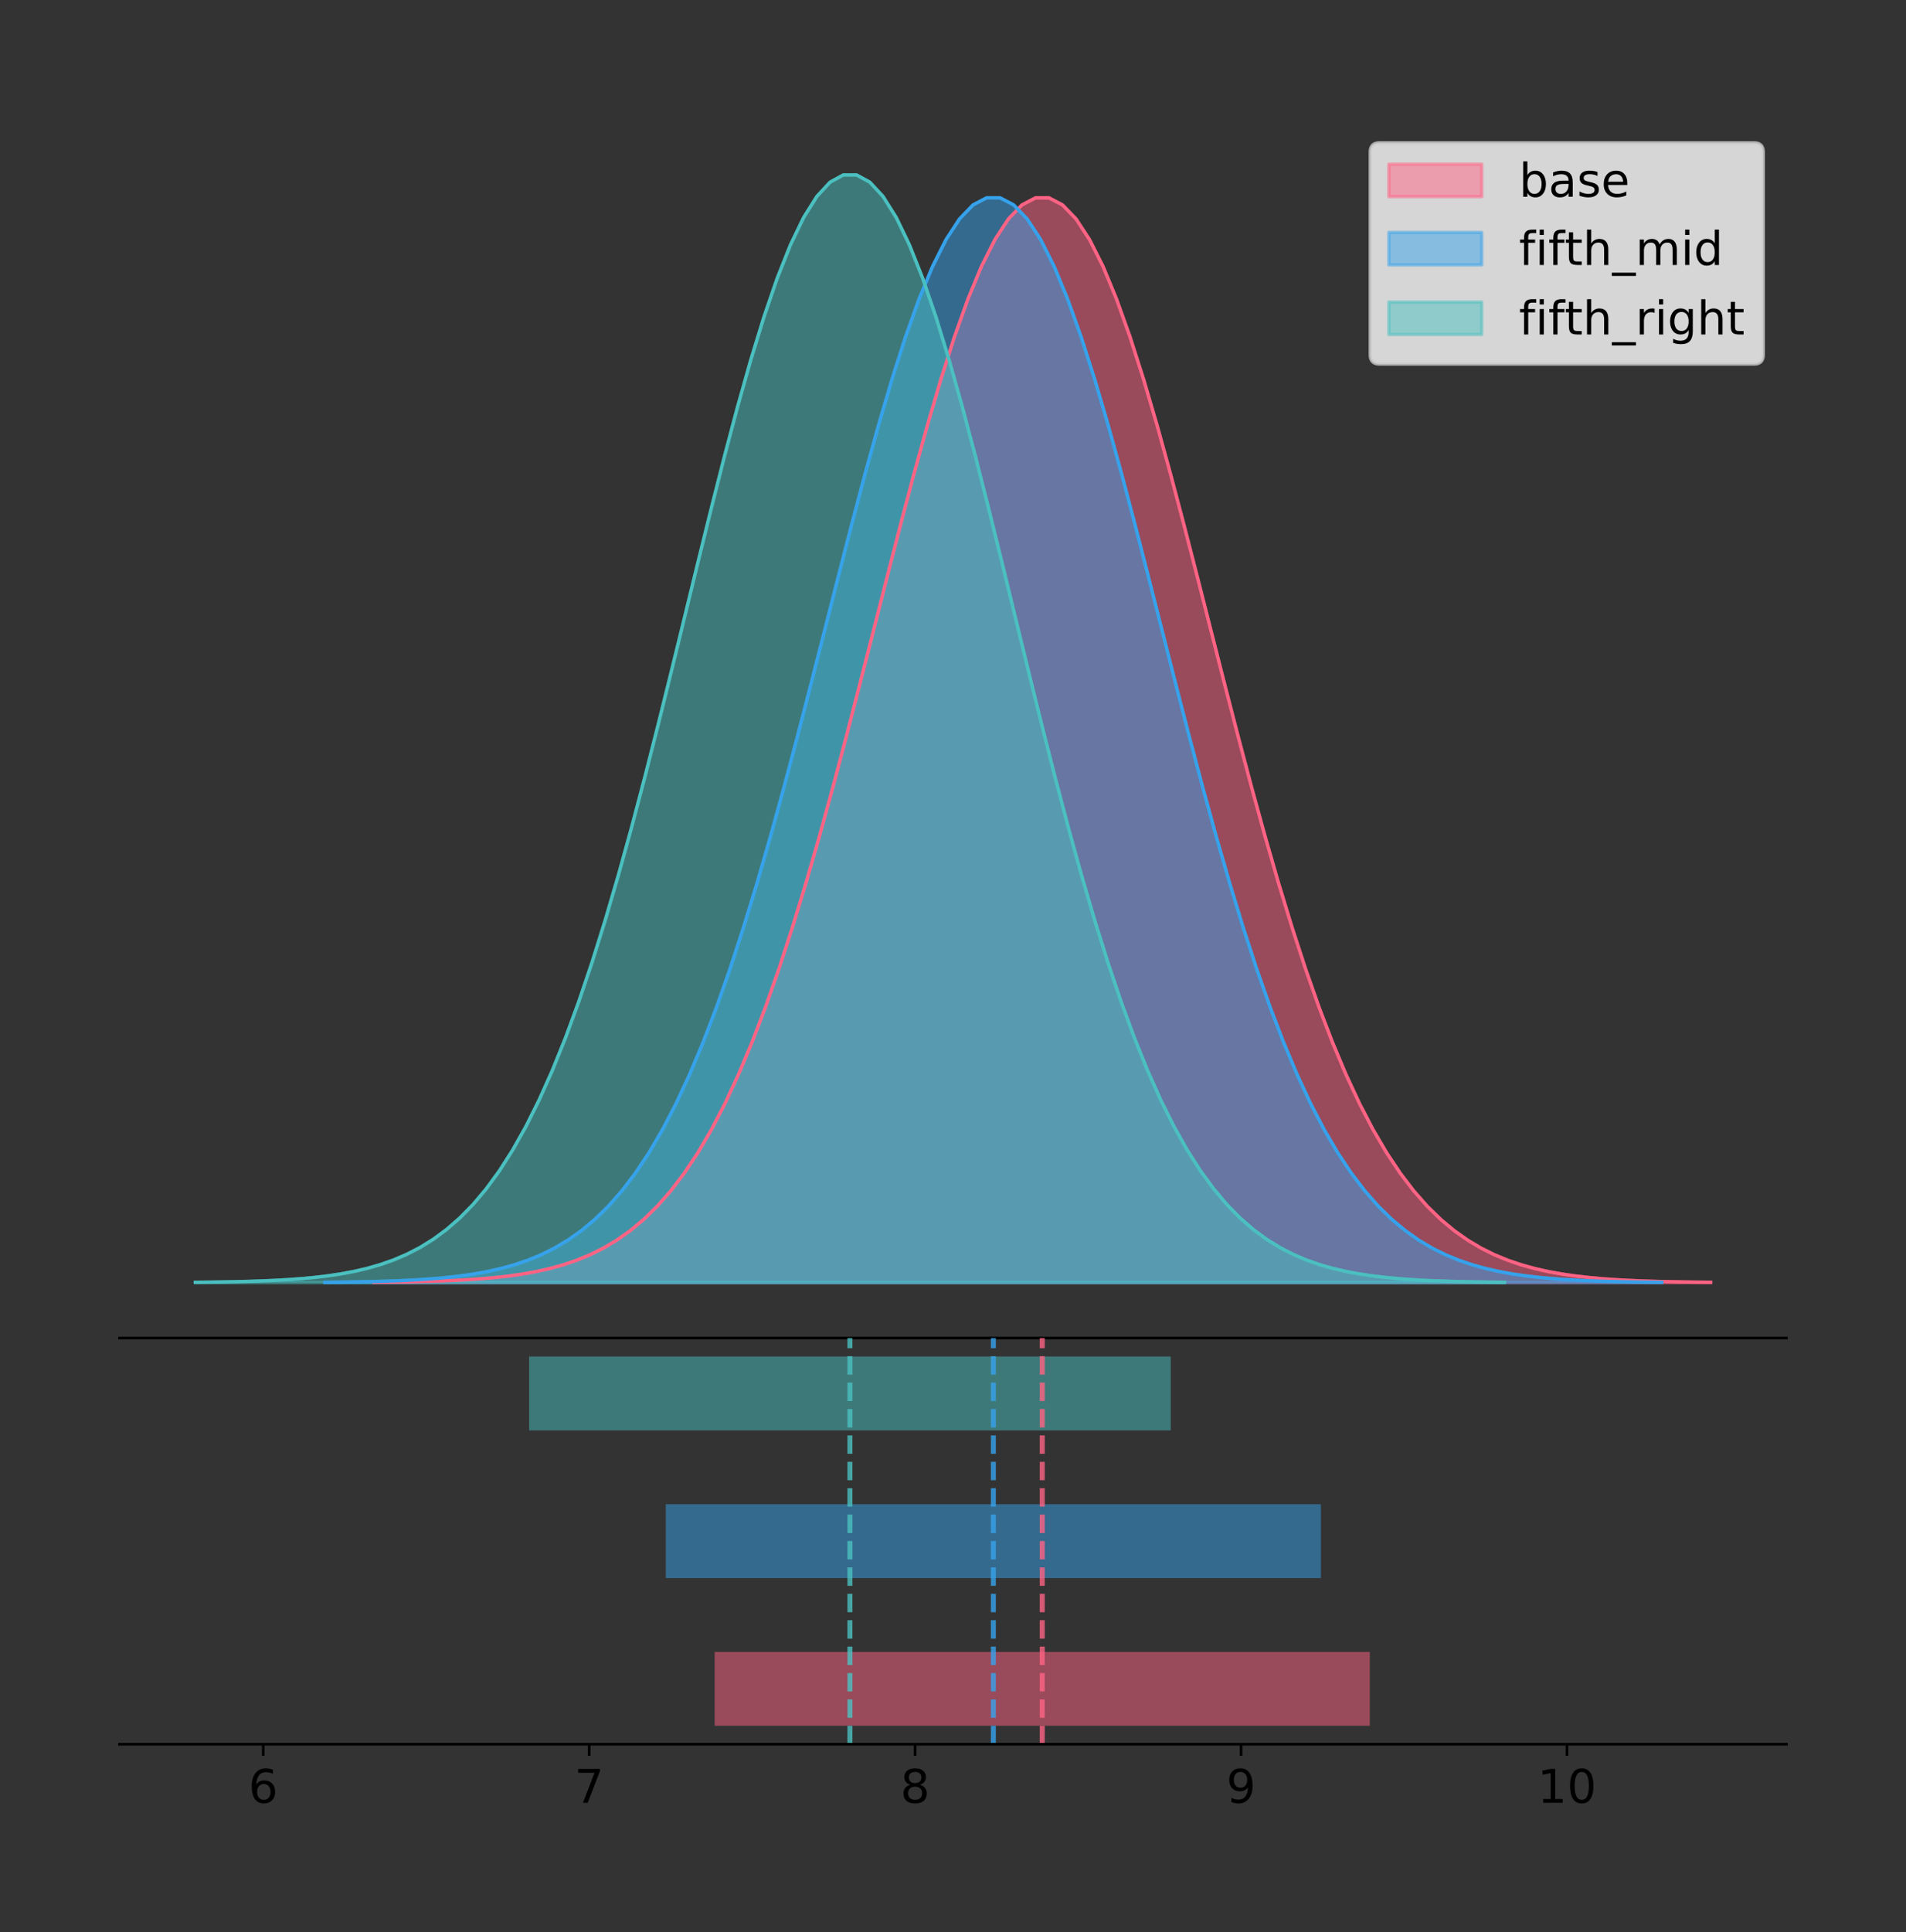 <?xml version="1.0" encoding="utf-8" standalone="no"?>
<!DOCTYPE svg PUBLIC "-//W3C//DTD SVG 1.1//EN"
  "http://www.w3.org/Graphics/SVG/1.1/DTD/svg11.dtd">
<!-- Created with matplotlib (https://matplotlib.org/) -->
<svg height="581.789pt" version="1.1" viewBox="0 0 574.2 581.789" width="574.2pt" xmlns="http://www.w3.org/2000/svg" xmlns:xlink="http://www.w3.org/1999/xlink">
 <rect x="0" y="0" width="574.2" height="581.789" fill="#333333" stroke="none"/>
 <defs>
  <style type="text/css">
*{stroke-linecap:butt;stroke-linejoin:round;}
  </style>
 </defs>
 <g id="figure_1">
  <g id="patch_1">
   <path d="M 0 581.789 
L 574.2 581.789 
L 574.2 0 
L 0 0 
z
" style="fill:none;"/>
  </g>
  <g id="axes_1">
   <g id="patch_2">
    <path d="M 36 402.93 
L 538.2 402.93 
L 538.2 36 
L 36 36 
z
" style="fill:none;"/>
   </g>
   <g id="PolyCollection_1">
    <defs>
     <path d="M 112.593 -195.538 
L 112.593 -195.648 
L 116.662 -195.689 
L 120.73 -195.745 
L 124.799 -195.819 
L 128.867 -195.917 
L 132.936 -196.047 
L 137.004 -196.216 
L 141.073 -196.436 
L 145.141 -196.719 
L 149.21 -197.082 
L 153.278 -197.543 
L 157.346 -198.124 
L 161.415 -198.853 
L 165.483 -199.759 
L 169.552 -200.877 
L 173.62 -202.248 
L 177.689 -203.916 
L 181.757 -205.931 
L 185.826 -208.346 
L 189.894 -211.22 
L 193.963 -214.614 
L 198.031 -218.591 
L 202.1 -223.216 
L 206.168 -228.552 
L 210.237 -234.662 
L 214.305 -241.599 
L 218.374 -249.414 
L 222.442 -258.145 
L 226.511 -267.817 
L 230.579 -278.441 
L 234.648 -290.007 
L 238.716 -302.485 
L 242.785 -315.824 
L 246.853 -329.947 
L 250.922 -344.749 
L 254.99 -360.104 
L 259.058 -375.858 
L 263.127 -391.833 
L 267.195 -407.834 
L 271.264 -423.644 
L 275.332 -439.036 
L 279.401 -453.775 
L 283.469 -467.624 
L 287.538 -480.35 
L 291.606 -491.73 
L 295.675 -501.56 
L 299.743 -509.659 
L 303.812 -515.873 
L 307.88 -520.084 
L 311.949 -522.21 
L 316.017 -522.21 
L 320.086 -520.084 
L 324.154 -515.873 
L 328.223 -509.659 
L 332.291 -501.56 
L 336.36 -491.73 
L 340.428 -480.35 
L 344.497 -467.624 
L 348.565 -453.775 
L 352.634 -439.036 
L 356.702 -423.644 
L 360.77 -407.834 
L 364.839 -391.833 
L 368.907 -375.858 
L 372.976 -360.104 
L 377.044 -344.749 
L 381.113 -329.947 
L 385.181 -315.824 
L 389.25 -302.485 
L 393.318 -290.007 
L 397.387 -278.441 
L 401.455 -267.817 
L 405.524 -258.145 
L 409.592 -249.414 
L 413.661 -241.599 
L 417.729 -234.662 
L 421.798 -228.552 
L 425.866 -223.216 
L 429.935 -218.591 
L 434.003 -214.614 
L 438.072 -211.22 
L 442.14 -208.346 
L 446.209 -205.931 
L 450.277 -203.916 
L 454.346 -202.248 
L 458.414 -200.877 
L 462.482 -199.759 
L 466.551 -198.853 
L 470.619 -198.124 
L 474.688 -197.543 
L 478.756 -197.082 
L 482.825 -196.719 
L 486.893 -196.436 
L 490.962 -196.216 
L 495.03 -196.047 
L 499.099 -195.917 
L 503.167 -195.819 
L 507.236 -195.745 
L 511.304 -195.689 
L 515.373 -195.648 
L 515.373 -195.538 
L 515.373 -195.538 
L 511.304 -195.538 
L 507.236 -195.538 
L 503.167 -195.538 
L 499.099 -195.538 
L 495.03 -195.538 
L 490.962 -195.538 
L 486.893 -195.538 
L 482.825 -195.538 
L 478.756 -195.538 
L 474.688 -195.538 
L 470.619 -195.538 
L 466.551 -195.538 
L 462.482 -195.538 
L 458.414 -195.538 
L 454.346 -195.538 
L 450.277 -195.538 
L 446.209 -195.538 
L 442.14 -195.538 
L 438.072 -195.538 
L 434.003 -195.538 
L 429.935 -195.538 
L 425.866 -195.538 
L 421.798 -195.538 
L 417.729 -195.538 
L 413.661 -195.538 
L 409.592 -195.538 
L 405.524 -195.538 
L 401.455 -195.538 
L 397.387 -195.538 
L 393.318 -195.538 
L 389.25 -195.538 
L 385.181 -195.538 
L 381.113 -195.538 
L 377.044 -195.538 
L 372.976 -195.538 
L 368.907 -195.538 
L 364.839 -195.538 
L 360.77 -195.538 
L 356.702 -195.538 
L 352.634 -195.538 
L 348.565 -195.538 
L 344.497 -195.538 
L 340.428 -195.538 
L 336.36 -195.538 
L 332.291 -195.538 
L 328.223 -195.538 
L 324.154 -195.538 
L 320.086 -195.538 
L 316.017 -195.538 
L 311.949 -195.538 
L 307.88 -195.538 
L 303.812 -195.538 
L 299.743 -195.538 
L 295.675 -195.538 
L 291.606 -195.538 
L 287.538 -195.538 
L 283.469 -195.538 
L 279.401 -195.538 
L 275.332 -195.538 
L 271.264 -195.538 
L 267.195 -195.538 
L 263.127 -195.538 
L 259.058 -195.538 
L 254.99 -195.538 
L 250.922 -195.538 
L 246.853 -195.538 
L 242.785 -195.538 
L 238.716 -195.538 
L 234.648 -195.538 
L 230.579 -195.538 
L 226.511 -195.538 
L 222.442 -195.538 
L 218.374 -195.538 
L 214.305 -195.538 
L 210.237 -195.538 
L 206.168 -195.538 
L 202.1 -195.538 
L 198.031 -195.538 
L 193.963 -195.538 
L 189.894 -195.538 
L 185.826 -195.538 
L 181.757 -195.538 
L 177.689 -195.538 
L 173.62 -195.538 
L 169.552 -195.538 
L 165.483 -195.538 
L 161.415 -195.538 
L 157.346 -195.538 
L 153.278 -195.538 
L 149.21 -195.538 
L 145.141 -195.538 
L 141.073 -195.538 
L 137.004 -195.538 
L 132.936 -195.538 
L 128.867 -195.538 
L 124.799 -195.538 
L 120.73 -195.538 
L 116.662 -195.538 
L 112.593 -195.538 
z
" id="ma11e2a3492" style="stroke:#ff6384;stroke-opacity:0.5;"/>
    </defs>
    <g clip-path="url(#p479ff5b318)">
     <use style="fill:#ff6384;fill-opacity:0.5;stroke:#ff6384;stroke-opacity:0.5;" x="0" xlink:href="#ma11e2a3492" y="581.789"/>
    </g>
   </g>
   <g id="PolyCollection_2">
    <defs>
     <path d="M 97.869 -195.538 
L 97.869 -195.648 
L 101.937 -195.689 
L 106.006 -195.745 
L 110.074 -195.819 
L 114.142 -195.917 
L 118.211 -196.047 
L 122.279 -196.216 
L 126.348 -196.436 
L 130.416 -196.719 
L 134.484 -197.082 
L 138.553 -197.543 
L 142.621 -198.124 
L 146.69 -198.853 
L 150.758 -199.759 
L 154.826 -200.877 
L 158.895 -202.248 
L 162.963 -203.917 
L 167.032 -205.931 
L 171.1 -208.347 
L 175.168 -211.221 
L 179.237 -214.614 
L 183.305 -218.592 
L 187.374 -223.217 
L 191.442 -228.553 
L 195.51 -234.662 
L 199.579 -241.6 
L 203.647 -249.415 
L 207.716 -258.147 
L 211.784 -267.819 
L 215.852 -278.442 
L 219.921 -290.009 
L 223.989 -302.487 
L 228.058 -315.827 
L 232.126 -329.949 
L 236.194 -344.752 
L 240.263 -360.108 
L 244.331 -375.861 
L 248.4 -391.838 
L 252.468 -407.838 
L 256.536 -423.649 
L 260.605 -439.041 
L 264.673 -453.781 
L 268.741 -467.63 
L 272.81 -480.355 
L 276.878 -491.736 
L 280.947 -501.566 
L 285.015 -509.665 
L 289.083 -515.879 
L 293.152 -520.091 
L 297.22 -522.217 
L 301.289 -522.217 
L 305.357 -520.091 
L 309.425 -515.879 
L 313.494 -509.665 
L 317.562 -501.566 
L 321.631 -491.736 
L 325.699 -480.355 
L 329.767 -467.63 
L 333.836 -453.781 
L 337.904 -439.041 
L 341.973 -423.649 
L 346.041 -407.838 
L 350.109 -391.838 
L 354.178 -375.861 
L 358.246 -360.108 
L 362.315 -344.752 
L 366.383 -329.949 
L 370.451 -315.827 
L 374.52 -302.487 
L 378.588 -290.009 
L 382.657 -278.442 
L 386.725 -267.819 
L 390.793 -258.147 
L 394.862 -249.415 
L 398.93 -241.6 
L 402.999 -234.662 
L 407.067 -228.553 
L 411.135 -223.217 
L 415.204 -218.592 
L 419.272 -214.614 
L 423.341 -211.221 
L 427.409 -208.347 
L 431.477 -205.931 
L 435.546 -203.917 
L 439.614 -202.248 
L 443.682 -200.877 
L 447.751 -199.759 
L 451.819 -198.853 
L 455.888 -198.124 
L 459.956 -197.543 
L 464.024 -197.082 
L 468.093 -196.719 
L 472.161 -196.436 
L 476.23 -196.216 
L 480.298 -196.047 
L 484.366 -195.917 
L 488.435 -195.819 
L 492.503 -195.745 
L 496.572 -195.689 
L 500.64 -195.648 
L 500.64 -195.538 
L 500.64 -195.538 
L 496.572 -195.538 
L 492.503 -195.538 
L 488.435 -195.538 
L 484.366 -195.538 
L 480.298 -195.538 
L 476.23 -195.538 
L 472.161 -195.538 
L 468.093 -195.538 
L 464.024 -195.538 
L 459.956 -195.538 
L 455.888 -195.538 
L 451.819 -195.538 
L 447.751 -195.538 
L 443.682 -195.538 
L 439.614 -195.538 
L 435.546 -195.538 
L 431.477 -195.538 
L 427.409 -195.538 
L 423.341 -195.538 
L 419.272 -195.538 
L 415.204 -195.538 
L 411.135 -195.538 
L 407.067 -195.538 
L 402.999 -195.538 
L 398.93 -195.538 
L 394.862 -195.538 
L 390.793 -195.538 
L 386.725 -195.538 
L 382.657 -195.538 
L 378.588 -195.538 
L 374.52 -195.538 
L 370.451 -195.538 
L 366.383 -195.538 
L 362.315 -195.538 
L 358.246 -195.538 
L 354.178 -195.538 
L 350.109 -195.538 
L 346.041 -195.538 
L 341.973 -195.538 
L 337.904 -195.538 
L 333.836 -195.538 
L 329.767 -195.538 
L 325.699 -195.538 
L 321.631 -195.538 
L 317.562 -195.538 
L 313.494 -195.538 
L 309.425 -195.538 
L 305.357 -195.538 
L 301.289 -195.538 
L 297.22 -195.538 
L 293.152 -195.538 
L 289.083 -195.538 
L 285.015 -195.538 
L 280.947 -195.538 
L 276.878 -195.538 
L 272.81 -195.538 
L 268.741 -195.538 
L 264.673 -195.538 
L 260.605 -195.538 
L 256.536 -195.538 
L 252.468 -195.538 
L 248.4 -195.538 
L 244.331 -195.538 
L 240.263 -195.538 
L 236.194 -195.538 
L 232.126 -195.538 
L 228.058 -195.538 
L 223.989 -195.538 
L 219.921 -195.538 
L 215.852 -195.538 
L 211.784 -195.538 
L 207.716 -195.538 
L 203.647 -195.538 
L 199.579 -195.538 
L 195.51 -195.538 
L 191.442 -195.538 
L 187.374 -195.538 
L 183.305 -195.538 
L 179.237 -195.538 
L 175.168 -195.538 
L 171.1 -195.538 
L 167.032 -195.538 
L 162.963 -195.538 
L 158.895 -195.538 
L 154.826 -195.538 
L 150.758 -195.538 
L 146.69 -195.538 
L 142.621 -195.538 
L 138.553 -195.538 
L 134.484 -195.538 
L 130.416 -195.538 
L 126.348 -195.538 
L 122.279 -195.538 
L 118.211 -195.538 
L 114.142 -195.538 
L 110.074 -195.538 
L 106.006 -195.538 
L 101.937 -195.538 
L 97.869 -195.538 
z
" id="md794ef0977" style="stroke:#36a2eb;stroke-opacity:0.5;"/>
    </defs>
    <g clip-path="url(#p479ff5b318)">
     <use style="fill:#36a2eb;fill-opacity:0.5;stroke:#36a2eb;stroke-opacity:0.5;" x="0" xlink:href="#md794ef0977" y="581.789"/>
    </g>
   </g>
   <g id="PolyCollection_3">
    <defs>
     <path d="M 58.827 -195.538 
L 58.827 -195.65 
L 62.812 -195.692 
L 66.796 -195.749 
L 70.78 -195.825 
L 74.765 -195.925 
L 78.749 -196.058 
L 82.733 -196.23 
L 86.717 -196.455 
L 90.702 -196.744 
L 94.686 -197.115 
L 98.67 -197.585 
L 102.655 -198.179 
L 106.639 -198.923 
L 110.623 -199.848 
L 114.608 -200.99 
L 118.592 -202.39 
L 122.576 -204.093 
L 126.561 -206.151 
L 130.545 -208.617 
L 134.529 -211.552 
L 138.514 -215.017 
L 142.498 -219.078 
L 146.482 -223.801 
L 150.466 -229.25 
L 154.451 -235.488 
L 158.435 -242.572 
L 162.419 -250.552 
L 166.404 -259.468 
L 170.388 -269.344 
L 174.372 -280.192 
L 178.357 -292.002 
L 182.341 -304.744 
L 186.325 -318.365 
L 190.31 -332.786 
L 194.294 -347.901 
L 198.278 -363.58 
L 202.263 -379.667 
L 206.247 -395.98 
L 210.231 -412.318 
L 214.216 -428.462 
L 218.2 -444.18 
L 222.184 -459.23 
L 226.168 -473.372 
L 230.153 -486.366 
L 234.137 -497.987 
L 238.121 -508.025 
L 242.106 -516.294 
L 246.09 -522.64 
L 250.074 -526.94 
L 254.059 -529.111 
L 258.043 -529.111 
L 262.027 -526.94 
L 266.012 -522.64 
L 269.996 -516.294 
L 273.98 -508.025 
L 277.965 -497.987 
L 281.949 -486.366 
L 285.933 -473.372 
L 289.917 -459.23 
L 293.902 -444.18 
L 297.886 -428.462 
L 301.87 -412.318 
L 305.855 -395.98 
L 309.839 -379.667 
L 313.823 -363.58 
L 317.808 -347.901 
L 321.792 -332.786 
L 325.776 -318.365 
L 329.761 -304.744 
L 333.745 -292.002 
L 337.729 -280.192 
L 341.714 -269.344 
L 345.698 -259.468 
L 349.682 -250.552 
L 353.667 -242.572 
L 357.651 -235.488 
L 361.635 -229.25 
L 365.619 -223.801 
L 369.604 -219.078 
L 373.588 -215.017 
L 377.572 -211.552 
L 381.557 -208.617 
L 385.541 -206.151 
L 389.525 -204.093 
L 393.51 -202.39 
L 397.494 -200.99 
L 401.478 -199.848 
L 405.463 -198.923 
L 409.447 -198.179 
L 413.431 -197.585 
L 417.416 -197.115 
L 421.4 -196.744 
L 425.384 -196.455 
L 429.368 -196.23 
L 433.353 -196.058 
L 437.337 -195.925 
L 441.321 -195.825 
L 445.306 -195.749 
L 449.29 -195.692 
L 453.274 -195.65 
L 453.274 -195.538 
L 453.274 -195.538 
L 449.29 -195.538 
L 445.306 -195.538 
L 441.321 -195.538 
L 437.337 -195.538 
L 433.353 -195.538 
L 429.368 -195.538 
L 425.384 -195.538 
L 421.4 -195.538 
L 417.416 -195.538 
L 413.431 -195.538 
L 409.447 -195.538 
L 405.463 -195.538 
L 401.478 -195.538 
L 397.494 -195.538 
L 393.51 -195.538 
L 389.525 -195.538 
L 385.541 -195.538 
L 381.557 -195.538 
L 377.572 -195.538 
L 373.588 -195.538 
L 369.604 -195.538 
L 365.619 -195.538 
L 361.635 -195.538 
L 357.651 -195.538 
L 353.667 -195.538 
L 349.682 -195.538 
L 345.698 -195.538 
L 341.714 -195.538 
L 337.729 -195.538 
L 333.745 -195.538 
L 329.761 -195.538 
L 325.776 -195.538 
L 321.792 -195.538 
L 317.808 -195.538 
L 313.823 -195.538 
L 309.839 -195.538 
L 305.855 -195.538 
L 301.87 -195.538 
L 297.886 -195.538 
L 293.902 -195.538 
L 289.917 -195.538 
L 285.933 -195.538 
L 281.949 -195.538 
L 277.965 -195.538 
L 273.98 -195.538 
L 269.996 -195.538 
L 266.012 -195.538 
L 262.027 -195.538 
L 258.043 -195.538 
L 254.059 -195.538 
L 250.074 -195.538 
L 246.09 -195.538 
L 242.106 -195.538 
L 238.121 -195.538 
L 234.137 -195.538 
L 230.153 -195.538 
L 226.168 -195.538 
L 222.184 -195.538 
L 218.2 -195.538 
L 214.216 -195.538 
L 210.231 -195.538 
L 206.247 -195.538 
L 202.263 -195.538 
L 198.278 -195.538 
L 194.294 -195.538 
L 190.31 -195.538 
L 186.325 -195.538 
L 182.341 -195.538 
L 178.357 -195.538 
L 174.372 -195.538 
L 170.388 -195.538 
L 166.404 -195.538 
L 162.419 -195.538 
L 158.435 -195.538 
L 154.451 -195.538 
L 150.466 -195.538 
L 146.482 -195.538 
L 142.498 -195.538 
L 138.514 -195.538 
L 134.529 -195.538 
L 130.545 -195.538 
L 126.561 -195.538 
L 122.576 -195.538 
L 118.592 -195.538 
L 114.608 -195.538 
L 110.623 -195.538 
L 106.639 -195.538 
L 102.655 -195.538 
L 98.67 -195.538 
L 94.686 -195.538 
L 90.702 -195.538 
L 86.717 -195.538 
L 82.733 -195.538 
L 78.749 -195.538 
L 74.765 -195.538 
L 70.78 -195.538 
L 66.796 -195.538 
L 62.812 -195.538 
L 58.827 -195.538 
z
" id="m195bdc54ce" style="stroke:#4bc0c0;stroke-opacity:0.5;"/>
    </defs>
    <g clip-path="url(#p479ff5b318)">
     <use style="fill:#4bc0c0;fill-opacity:0.5;stroke:#4bc0c0;stroke-opacity:0.5;" x="0" xlink:href="#m195bdc54ce" y="581.789"/>
    </g>
   </g>
   <g id="line2d_1">
    <path clip-path="url(#p479ff5b318)" d="M 112.593 386.142 
L 116.662 386.1 
L 120.73 386.045 
L 124.799 385.971 
L 128.867 385.872 
L 132.936 385.743 
L 137.004 385.573 
L 141.073 385.353 
L 145.141 385.07 
L 149.21 384.707 
L 153.278 384.246 
L 157.346 383.665 
L 161.415 382.937 
L 165.483 382.031 
L 169.552 380.912 
L 173.62 379.541 
L 177.689 377.873 
L 181.757 375.858 
L 185.826 373.443 
L 189.894 370.569 
L 193.963 367.175 
L 198.031 363.198 
L 202.1 358.573 
L 206.168 353.237 
L 210.237 347.128 
L 214.305 340.19 
L 218.374 332.375 
L 222.442 323.644 
L 226.511 313.972 
L 230.579 303.349 
L 234.648 291.783 
L 238.716 279.304 
L 242.785 265.965 
L 246.853 251.843 
L 250.922 237.04 
L 254.99 221.685 
L 259.058 205.932 
L 263.127 189.956 
L 267.195 173.956 
L 271.264 158.146 
L 275.332 142.753 
L 279.401 128.014 
L 283.469 114.165 
L 287.538 101.44 
L 291.606 90.06 
L 295.675 80.229 
L 299.743 72.131 
L 303.812 65.917 
L 307.88 61.706 
L 311.949 59.579 
L 316.017 59.579 
L 320.086 61.706 
L 324.154 65.917 
L 328.223 72.131 
L 332.291 80.229 
L 336.36 90.06 
L 340.428 101.44 
L 344.497 114.165 
L 348.565 128.014 
L 352.634 142.753 
L 356.702 158.146 
L 360.77 173.956 
L 364.839 189.956 
L 368.907 205.932 
L 372.976 221.685 
L 377.044 237.04 
L 381.113 251.843 
L 385.181 265.965 
L 389.25 279.304 
L 393.318 291.783 
L 397.387 303.349 
L 401.455 313.972 
L 405.524 323.644 
L 409.592 332.375 
L 413.661 340.19 
L 417.729 347.128 
L 421.798 353.237 
L 425.866 358.573 
L 429.935 363.198 
L 434.003 367.175 
L 438.072 370.569 
L 442.14 373.443 
L 446.209 375.858 
L 450.277 377.873 
L 454.346 379.541 
L 458.414 380.912 
L 462.482 382.031 
L 466.551 382.937 
L 470.619 383.665 
L 474.688 384.246 
L 478.756 384.707 
L 482.825 385.07 
L 486.893 385.353 
L 490.962 385.573 
L 495.03 385.743 
L 499.099 385.872 
L 503.167 385.971 
L 507.236 386.045 
L 511.304 386.1 
L 515.373 386.142 
" style="fill:none;stroke:#ff6384;stroke-linecap:square;"/>
   </g>
   <g id="line2d_2">
    <path clip-path="url(#p479ff5b318)" d="M 97.869 386.142 
L 101.937 386.1 
L 106.006 386.045 
L 110.074 385.971 
L 114.142 385.872 
L 118.211 385.743 
L 122.279 385.573 
L 126.348 385.353 
L 130.416 385.07 
L 134.484 384.707 
L 138.553 384.246 
L 142.621 383.665 
L 146.69 382.936 
L 150.758 382.031 
L 154.826 380.912 
L 158.895 379.541 
L 162.963 377.873 
L 167.032 375.858 
L 171.1 373.443 
L 175.168 370.569 
L 179.237 367.175 
L 183.305 363.198 
L 187.374 358.573 
L 191.442 353.236 
L 195.51 347.127 
L 199.579 340.189 
L 203.647 332.374 
L 207.716 323.643 
L 211.784 313.97 
L 215.852 303.347 
L 219.921 291.781 
L 223.989 279.302 
L 228.058 265.963 
L 232.126 251.84 
L 236.194 237.037 
L 240.263 221.682 
L 244.331 205.928 
L 248.4 189.952 
L 252.468 173.951 
L 256.536 158.141 
L 260.605 142.748 
L 264.673 128.009 
L 268.741 114.16 
L 272.81 101.434 
L 276.878 90.053 
L 280.947 80.223 
L 285.015 72.124 
L 289.083 65.91 
L 293.152 61.699 
L 297.22 59.573 
L 301.289 59.573 
L 305.357 61.699 
L 309.425 65.91 
L 313.494 72.124 
L 317.562 80.223 
L 321.631 90.053 
L 325.699 101.434 
L 329.767 114.16 
L 333.836 128.009 
L 337.904 142.748 
L 341.973 158.141 
L 346.041 173.951 
L 350.109 189.952 
L 354.178 205.928 
L 358.246 221.682 
L 362.315 237.037 
L 366.383 251.84 
L 370.451 265.963 
L 374.52 279.302 
L 378.588 291.781 
L 382.657 303.347 
L 386.725 313.97 
L 390.793 323.643 
L 394.862 332.374 
L 398.93 340.189 
L 402.999 347.127 
L 407.067 353.236 
L 411.135 358.573 
L 415.204 363.198 
L 419.272 367.175 
L 423.341 370.569 
L 427.409 373.443 
L 431.477 375.858 
L 435.546 377.873 
L 439.614 379.541 
L 443.682 380.912 
L 447.751 382.031 
L 451.819 382.936 
L 455.888 383.665 
L 459.956 384.246 
L 464.024 384.707 
L 468.093 385.07 
L 472.161 385.353 
L 476.23 385.573 
L 480.298 385.743 
L 484.366 385.872 
L 488.435 385.971 
L 492.503 386.045 
L 496.572 386.1 
L 500.64 386.142 
" style="fill:none;stroke:#36a2eb;stroke-linecap:square;"/>
   </g>
   <g id="line2d_3">
    <path clip-path="url(#p479ff5b318)" d="M 58.827 386.139 
L 62.812 386.097 
L 66.796 386.04 
L 70.78 385.965 
L 74.765 385.864 
L 78.749 385.732 
L 82.733 385.559 
L 86.717 385.334 
L 90.702 385.045 
L 94.686 384.675 
L 98.67 384.204 
L 102.655 383.61 
L 106.639 382.867 
L 110.623 381.941 
L 114.608 380.799 
L 118.592 379.399 
L 122.576 377.696 
L 126.561 375.639 
L 130.545 373.172 
L 134.529 370.238 
L 138.514 366.772 
L 142.498 362.711 
L 146.482 357.989 
L 150.466 352.539 
L 154.451 346.301 
L 158.435 339.217 
L 162.419 331.237 
L 166.404 322.322 
L 170.388 312.445 
L 174.372 301.597 
L 178.357 289.787 
L 182.341 277.045 
L 186.325 263.424 
L 190.31 249.004 
L 194.294 233.888 
L 198.278 218.209 
L 202.263 202.123 
L 206.247 185.809 
L 210.231 169.471 
L 214.216 153.327 
L 218.2 137.61 
L 222.184 122.559 
L 226.168 108.418 
L 230.153 95.423 
L 234.137 83.803 
L 238.121 73.765 
L 242.106 65.495 
L 246.09 59.15 
L 250.074 54.85 
L 254.059 52.679 
L 258.043 52.679 
L 262.027 54.85 
L 266.012 59.15 
L 269.996 65.495 
L 273.98 73.765 
L 277.965 83.803 
L 281.949 95.423 
L 285.933 108.418 
L 289.917 122.559 
L 293.902 137.61 
L 297.886 153.327 
L 301.87 169.471 
L 305.855 185.809 
L 309.839 202.123 
L 313.823 218.209 
L 317.808 233.888 
L 321.792 249.004 
L 325.776 263.424 
L 329.761 277.045 
L 333.745 289.787 
L 337.729 301.597 
L 341.714 312.445 
L 345.698 322.322 
L 349.682 331.237 
L 353.667 339.217 
L 357.651 346.301 
L 361.635 352.539 
L 365.619 357.989 
L 369.604 362.711 
L 373.588 366.772 
L 377.572 370.238 
L 381.557 373.172 
L 385.541 375.639 
L 389.525 377.696 
L 393.51 379.399 
L 397.494 380.799 
L 401.478 381.941 
L 405.463 382.867 
L 409.447 383.61 
L 413.431 384.204 
L 417.416 384.675 
L 421.4 385.045 
L 425.384 385.334 
L 429.368 385.559 
L 433.353 385.732 
L 437.337 385.864 
L 441.321 385.965 
L 445.306 386.04 
L 449.29 386.097 
L 453.274 386.139 
" style="fill:none;stroke:#4bc0c0;stroke-linecap:square;"/>
   </g>
   <g id="patch_3">
    <path d="M 36 402.93 
L 538.2 402.93 
" style="fill:none;stroke:#000000;stroke-linecap:square;stroke-linejoin:miter;stroke-width:0.8;"/>
   </g>
   <g id="legend_1">
    <g id="patch_4">
     <path d="M 415.602 109.627 
L 528.4 109.627 
Q 531.2 109.627 531.2 106.827 
L 531.2 45.8 
Q 531.2 43 528.4 43 
L 415.602 43 
Q 412.802 43 412.802 45.8 
L 412.802 106.827 
Q 412.802 109.627 415.602 109.627 
z
" style="fill:#ffffff;opacity:0.8;stroke:#cccccc;stroke-linejoin:miter;"/>
    </g>
    <g id="patch_5">
     <path d="M 418.402 59.238 
L 446.402 59.238 
L 446.402 49.438 
L 418.402 49.438 
z
" style="fill:#ff6384;opacity:0.5;stroke:#ff6384;stroke-linejoin:miter;"/>
    </g>
    <g id="text_1">
     <!-- base -->
     <defs>
      <path d="M 48.688 27.297 
Q 48.688 37.203 44.609 42.844 
Q 40.531 48.484 33.406 48.484 
Q 26.266 48.484 22.188 42.844 
Q 18.109 37.203 18.109 27.297 
Q 18.109 17.391 22.188 11.75 
Q 26.266 6.109 33.406 6.109 
Q 40.531 6.109 44.609 11.75 
Q 48.688 17.391 48.688 27.297 
z
M 18.109 46.391 
Q 20.953 51.266 25.266 53.625 
Q 29.594 56 35.594 56 
Q 45.562 56 51.781 48.094 
Q 58.016 40.188 58.016 27.297 
Q 58.016 14.406 51.781 6.484 
Q 45.562 -1.422 35.594 -1.422 
Q 29.594 -1.422 25.266 0.953 
Q 20.953 3.328 18.109 8.203 
L 18.109 0 
L 9.078 0 
L 9.078 75.984 
L 18.109 75.984 
z
" id="DejaVuSans-98"/>
      <path d="M 34.281 27.484 
Q 23.391 27.484 19.188 25 
Q 14.984 22.516 14.984 16.5 
Q 14.984 11.719 18.141 8.906 
Q 21.297 6.109 26.703 6.109 
Q 34.188 6.109 38.703 11.406 
Q 43.219 16.703 43.219 25.484 
L 43.219 27.484 
z
M 52.203 31.203 
L 52.203 0 
L 43.219 0 
L 43.219 8.297 
Q 40.141 3.328 35.547 0.953 
Q 30.953 -1.422 24.312 -1.422 
Q 15.922 -1.422 10.953 3.297 
Q 6 8.016 6 15.922 
Q 6 25.141 12.172 29.828 
Q 18.359 34.516 30.609 34.516 
L 43.219 34.516 
L 43.219 35.406 
Q 43.219 41.609 39.141 45 
Q 35.062 48.391 27.688 48.391 
Q 23 48.391 18.547 47.266 
Q 14.109 46.141 10.016 43.891 
L 10.016 52.203 
Q 14.938 54.109 19.578 55.047 
Q 24.219 56 28.609 56 
Q 40.484 56 46.344 49.844 
Q 52.203 43.703 52.203 31.203 
z
" id="DejaVuSans-97"/>
      <path d="M 44.281 53.078 
L 44.281 44.578 
Q 40.484 46.531 36.375 47.5 
Q 32.281 48.484 27.875 48.484 
Q 21.188 48.484 17.844 46.438 
Q 14.5 44.391 14.5 40.281 
Q 14.5 37.156 16.891 35.375 
Q 19.281 33.594 26.516 31.984 
L 29.594 31.297 
Q 39.156 29.25 43.188 25.516 
Q 47.219 21.781 47.219 15.094 
Q 47.219 7.469 41.188 3.016 
Q 35.156 -1.422 24.609 -1.422 
Q 20.219 -1.422 15.453 -0.562 
Q 10.688 0.297 5.422 2 
L 5.422 11.281 
Q 10.406 8.688 15.234 7.391 
Q 20.062 6.109 24.812 6.109 
Q 31.156 6.109 34.562 8.281 
Q 37.984 10.453 37.984 14.406 
Q 37.984 18.062 35.516 20.016 
Q 33.062 21.969 24.703 23.781 
L 21.578 24.516 
Q 13.234 26.266 9.516 29.906 
Q 5.812 33.547 5.812 39.891 
Q 5.812 47.609 11.281 51.797 
Q 16.75 56 26.812 56 
Q 31.781 56 36.172 55.266 
Q 40.578 54.547 44.281 53.078 
z
" id="DejaVuSans-115"/>
      <path d="M 56.203 29.594 
L 56.203 25.203 
L 14.891 25.203 
Q 15.484 15.922 20.484 11.062 
Q 25.484 6.203 34.422 6.203 
Q 39.594 6.203 44.453 7.469 
Q 49.312 8.734 54.109 11.281 
L 54.109 2.781 
Q 49.266 0.734 44.188 -0.344 
Q 39.109 -1.422 33.891 -1.422 
Q 20.797 -1.422 13.156 6.188 
Q 5.516 13.812 5.516 26.812 
Q 5.516 40.234 12.766 48.109 
Q 20.016 56 32.328 56 
Q 43.359 56 49.781 48.891 
Q 56.203 41.797 56.203 29.594 
z
M 47.219 32.234 
Q 47.125 39.594 43.094 43.984 
Q 39.062 48.391 32.422 48.391 
Q 24.906 48.391 20.391 44.141 
Q 15.875 39.891 15.188 32.172 
z
" id="DejaVuSans-101"/>
     </defs>
     <g transform="translate(457.602 59.238)scale(0.14 -0.14)">
      <use xlink:href="#DejaVuSans-98"/>
      <use x="63.477" xlink:href="#DejaVuSans-97"/>
      <use x="124.756" xlink:href="#DejaVuSans-115"/>
      <use x="176.855" xlink:href="#DejaVuSans-101"/>
     </g>
    </g>
    <g id="patch_6">
     <path d="M 418.402 79.787 
L 446.402 79.787 
L 446.402 69.987 
L 418.402 69.987 
z
" style="fill:#36a2eb;opacity:0.5;stroke:#36a2eb;stroke-linejoin:miter;"/>
    </g>
    <g id="text_2">
     <!-- fifth_mid -->
     <defs>
      <path d="M 37.109 75.984 
L 37.109 68.5 
L 28.516 68.5 
Q 23.688 68.5 21.797 66.547 
Q 19.922 64.594 19.922 59.516 
L 19.922 54.688 
L 34.719 54.688 
L 34.719 47.703 
L 19.922 47.703 
L 19.922 0 
L 10.891 0 
L 10.891 47.703 
L 2.297 47.703 
L 2.297 54.688 
L 10.891 54.688 
L 10.891 58.5 
Q 10.891 67.625 15.141 71.797 
Q 19.391 75.984 28.609 75.984 
z
" id="DejaVuSans-102"/>
      <path d="M 9.422 54.688 
L 18.406 54.688 
L 18.406 0 
L 9.422 0 
z
M 9.422 75.984 
L 18.406 75.984 
L 18.406 64.594 
L 9.422 64.594 
z
" id="DejaVuSans-105"/>
      <path d="M 18.312 70.219 
L 18.312 54.688 
L 36.812 54.688 
L 36.812 47.703 
L 18.312 47.703 
L 18.312 18.016 
Q 18.312 11.328 20.141 9.422 
Q 21.969 7.516 27.594 7.516 
L 36.812 7.516 
L 36.812 0 
L 27.594 0 
Q 17.188 0 13.234 3.875 
Q 9.281 7.766 9.281 18.016 
L 9.281 47.703 
L 2.688 47.703 
L 2.688 54.688 
L 9.281 54.688 
L 9.281 70.219 
z
" id="DejaVuSans-116"/>
      <path d="M 54.891 33.016 
L 54.891 0 
L 45.906 0 
L 45.906 32.719 
Q 45.906 40.484 42.875 44.328 
Q 39.844 48.188 33.797 48.188 
Q 26.516 48.188 22.312 43.547 
Q 18.109 38.922 18.109 30.906 
L 18.109 0 
L 9.078 0 
L 9.078 75.984 
L 18.109 75.984 
L 18.109 46.188 
Q 21.344 51.125 25.703 53.562 
Q 30.078 56 35.797 56 
Q 45.219 56 50.047 50.172 
Q 54.891 44.344 54.891 33.016 
z
" id="DejaVuSans-104"/>
      <path d="M 50.984 -16.609 
L 50.984 -23.578 
L -0.984 -23.578 
L -0.984 -16.609 
z
" id="DejaVuSans-95"/>
      <path d="M 52 44.188 
Q 55.375 50.25 60.062 53.125 
Q 64.75 56 71.094 56 
Q 79.641 56 84.281 50.016 
Q 88.922 44.047 88.922 33.016 
L 88.922 0 
L 79.891 0 
L 79.891 32.719 
Q 79.891 40.578 77.094 44.375 
Q 74.312 48.188 68.609 48.188 
Q 61.625 48.188 57.562 43.547 
Q 53.516 38.922 53.516 30.906 
L 53.516 0 
L 44.484 0 
L 44.484 32.719 
Q 44.484 40.625 41.703 44.406 
Q 38.922 48.188 33.109 48.188 
Q 26.219 48.188 22.156 43.531 
Q 18.109 38.875 18.109 30.906 
L 18.109 0 
L 9.078 0 
L 9.078 54.688 
L 18.109 54.688 
L 18.109 46.188 
Q 21.188 51.219 25.484 53.609 
Q 29.781 56 35.688 56 
Q 41.656 56 45.828 52.969 
Q 50 49.953 52 44.188 
z
" id="DejaVuSans-109"/>
      <path d="M 45.406 46.391 
L 45.406 75.984 
L 54.391 75.984 
L 54.391 0 
L 45.406 0 
L 45.406 8.203 
Q 42.578 3.328 38.25 0.953 
Q 33.938 -1.422 27.875 -1.422 
Q 17.969 -1.422 11.734 6.484 
Q 5.516 14.406 5.516 27.297 
Q 5.516 40.188 11.734 48.094 
Q 17.969 56 27.875 56 
Q 33.938 56 38.25 53.625 
Q 42.578 51.266 45.406 46.391 
z
M 14.797 27.297 
Q 14.797 17.391 18.875 11.75 
Q 22.953 6.109 30.078 6.109 
Q 37.203 6.109 41.297 11.75 
Q 45.406 17.391 45.406 27.297 
Q 45.406 37.203 41.297 42.844 
Q 37.203 48.484 30.078 48.484 
Q 22.953 48.484 18.875 42.844 
Q 14.797 37.203 14.797 27.297 
z
" id="DejaVuSans-100"/>
     </defs>
     <g transform="translate(457.602 79.787)scale(0.14 -0.14)">
      <use xlink:href="#DejaVuSans-102"/>
      <use x="35.205" xlink:href="#DejaVuSans-105"/>
      <use x="62.988" xlink:href="#DejaVuSans-102"/>
      <use x="98.178" xlink:href="#DejaVuSans-116"/>
      <use x="137.387" xlink:href="#DejaVuSans-104"/>
      <use x="200.766" xlink:href="#DejaVuSans-95"/>
      <use x="250.766" xlink:href="#DejaVuSans-109"/>
      <use x="348.178" xlink:href="#DejaVuSans-105"/>
      <use x="375.961" xlink:href="#DejaVuSans-100"/>
     </g>
    </g>
    <g id="patch_7">
     <path d="M 418.402 100.726 
L 446.402 100.726 
L 446.402 90.926 
L 418.402 90.926 
z
" style="fill:#4bc0c0;opacity:0.5;stroke:#4bc0c0;stroke-linejoin:miter;"/>
    </g>
    <g id="text_3">
     <!-- fifth_right -->
     <defs>
      <path d="M 41.109 46.297 
Q 39.594 47.172 37.812 47.578 
Q 36.031 48 33.891 48 
Q 26.266 48 22.188 43.047 
Q 18.109 38.094 18.109 28.812 
L 18.109 0 
L 9.078 0 
L 9.078 54.688 
L 18.109 54.688 
L 18.109 46.188 
Q 20.953 51.172 25.484 53.578 
Q 30.031 56 36.531 56 
Q 37.453 56 38.578 55.875 
Q 39.703 55.766 41.062 55.516 
z
" id="DejaVuSans-114"/>
      <path d="M 45.406 27.984 
Q 45.406 37.75 41.375 43.109 
Q 37.359 48.484 30.078 48.484 
Q 22.859 48.484 18.828 43.109 
Q 14.797 37.75 14.797 27.984 
Q 14.797 18.266 18.828 12.891 
Q 22.859 7.516 30.078 7.516 
Q 37.359 7.516 41.375 12.891 
Q 45.406 18.266 45.406 27.984 
z
M 54.391 6.781 
Q 54.391 -7.172 48.188 -13.984 
Q 42 -20.797 29.203 -20.797 
Q 24.469 -20.797 20.266 -20.094 
Q 16.062 -19.391 12.109 -17.922 
L 12.109 -9.188 
Q 16.062 -11.328 19.922 -12.344 
Q 23.781 -13.375 27.781 -13.375 
Q 36.625 -13.375 41.016 -8.766 
Q 45.406 -4.156 45.406 5.172 
L 45.406 9.625 
Q 42.625 4.781 38.281 2.391 
Q 33.938 0 27.875 0 
Q 17.828 0 11.672 7.656 
Q 5.516 15.328 5.516 27.984 
Q 5.516 40.672 11.672 48.328 
Q 17.828 56 27.875 56 
Q 33.938 56 38.281 53.609 
Q 42.625 51.219 45.406 46.391 
L 45.406 54.688 
L 54.391 54.688 
z
" id="DejaVuSans-103"/>
     </defs>
     <g transform="translate(457.602 100.726)scale(0.14 -0.14)">
      <use xlink:href="#DejaVuSans-102"/>
      <use x="35.205" xlink:href="#DejaVuSans-105"/>
      <use x="62.988" xlink:href="#DejaVuSans-102"/>
      <use x="98.178" xlink:href="#DejaVuSans-116"/>
      <use x="137.387" xlink:href="#DejaVuSans-104"/>
      <use x="200.766" xlink:href="#DejaVuSans-95"/>
      <use x="250.766" xlink:href="#DejaVuSans-114"/>
      <use x="291.879" xlink:href="#DejaVuSans-105"/>
      <use x="319.662" xlink:href="#DejaVuSans-103"/>
      <use x="383.139" xlink:href="#DejaVuSans-104"/>
      <use x="446.518" xlink:href="#DejaVuSans-116"/>
     </g>
    </g>
   </g>
  </g>
  <g id="axes_2">
   <g id="patch_8">
    <path d="M 36 525.24 
L 538.2 525.24 
L 538.2 402.93 
L 36 402.93 
z
" style="fill:none;"/>
   </g>
   <g id="patch_9">
    <path clip-path="url(#p81061435c1)" d="M 215.302 519.68 
L 412.664 519.68 
L 412.664 497.442 
L 215.302 497.442 
z
" style="fill:#ff6384;opacity:0.5;"/>
   </g>
   <g id="patch_10">
    <path clip-path="url(#p81061435c1)" d="M 200.576 475.204 
L 397.933 475.204 
L 397.933 452.966 
L 200.576 452.966 
z
" style="fill:#36a2eb;opacity:0.5;"/>
   </g>
   <g id="patch_11">
    <path clip-path="url(#p81061435c1)" d="M 159.411 430.728 
L 352.69 430.728 
L 352.69 408.49 
L 159.411 408.49 
z
" style="fill:#4bc0c0;opacity:0.5;"/>
   </g>
   <g id="matplotlib.axis_1">
    <g id="xtick_1">
     <g id="line2d_4">
      <defs>
       <path d="M 0 0 
L 0 3.5 
" id="mc7545d3ec1" style="stroke:#000000;stroke-width:0.8;"/>
      </defs>
      <g>
       <use style="stroke:#000000;stroke-width:0.8;" x="79.309" xlink:href="#mc7545d3ec1" y="525.24"/>
      </g>
     </g>
     <g id="text_4">
      <!-- 6 -->
      <defs>
       <path d="M 33.016 40.375 
Q 26.375 40.375 22.484 35.828 
Q 18.609 31.297 18.609 23.391 
Q 18.609 15.531 22.484 10.953 
Q 26.375 6.391 33.016 6.391 
Q 39.656 6.391 43.531 10.953 
Q 47.406 15.531 47.406 23.391 
Q 47.406 31.297 43.531 35.828 
Q 39.656 40.375 33.016 40.375 
z
M 52.594 71.297 
L 52.594 62.312 
Q 48.875 64.062 45.094 64.984 
Q 41.312 65.922 37.594 65.922 
Q 27.828 65.922 22.672 59.328 
Q 17.531 52.734 16.797 39.406 
Q 19.672 43.656 24.016 45.922 
Q 28.375 48.188 33.594 48.188 
Q 44.578 48.188 50.953 41.516 
Q 57.328 34.859 57.328 23.391 
Q 57.328 12.156 50.688 5.359 
Q 44.047 -1.422 33.016 -1.422 
Q 20.359 -1.422 13.672 8.266 
Q 6.984 17.969 6.984 36.375 
Q 6.984 53.656 15.188 63.938 
Q 23.391 74.219 37.203 74.219 
Q 40.922 74.219 44.703 73.484 
Q 48.484 72.75 52.594 71.297 
z
" id="DejaVuSans-54"/>
      </defs>
      <g transform="translate(74.855 542.878)scale(0.14 -0.14)">
       <use xlink:href="#DejaVuSans-54"/>
      </g>
     </g>
    </g>
    <g id="xtick_2">
     <g id="line2d_5">
      <g>
       <use style="stroke:#000000;stroke-width:0.8;" x="177.499" xlink:href="#mc7545d3ec1" y="525.24"/>
      </g>
     </g>
     <g id="text_5">
      <!-- 7 -->
      <defs>
       <path d="M 8.203 72.906 
L 55.078 72.906 
L 55.078 68.703 
L 28.609 0 
L 18.312 0 
L 43.219 64.594 
L 8.203 64.594 
z
" id="DejaVuSans-55"/>
      </defs>
      <g transform="translate(173.045 542.878)scale(0.14 -0.14)">
       <use xlink:href="#DejaVuSans-55"/>
      </g>
     </g>
    </g>
    <g id="xtick_3">
     <g id="line2d_6">
      <g>
       <use style="stroke:#000000;stroke-width:0.8;" x="275.689" xlink:href="#mc7545d3ec1" y="525.24"/>
      </g>
     </g>
     <g id="text_6">
      <!-- 8 -->
      <defs>
       <path d="M 31.781 34.625 
Q 24.75 34.625 20.719 30.859 
Q 16.703 27.094 16.703 20.516 
Q 16.703 13.922 20.719 10.156 
Q 24.75 6.391 31.781 6.391 
Q 38.812 6.391 42.859 10.172 
Q 46.922 13.969 46.922 20.516 
Q 46.922 27.094 42.891 30.859 
Q 38.875 34.625 31.781 34.625 
z
M 21.922 38.812 
Q 15.578 40.375 12.031 44.719 
Q 8.5 49.078 8.5 55.328 
Q 8.5 64.062 14.719 69.141 
Q 20.953 74.219 31.781 74.219 
Q 42.672 74.219 48.875 69.141 
Q 55.078 64.062 55.078 55.328 
Q 55.078 49.078 51.531 44.719 
Q 48 40.375 41.703 38.812 
Q 48.828 37.156 52.797 32.312 
Q 56.781 27.484 56.781 20.516 
Q 56.781 9.906 50.312 4.234 
Q 43.844 -1.422 31.781 -1.422 
Q 19.734 -1.422 13.25 4.234 
Q 6.781 9.906 6.781 20.516 
Q 6.781 27.484 10.781 32.312 
Q 14.797 37.156 21.922 38.812 
z
M 18.312 54.391 
Q 18.312 48.734 21.844 45.562 
Q 25.391 42.391 31.781 42.391 
Q 38.141 42.391 41.719 45.562 
Q 45.312 48.734 45.312 54.391 
Q 45.312 60.062 41.719 63.234 
Q 38.141 66.406 31.781 66.406 
Q 25.391 66.406 21.844 63.234 
Q 18.312 60.062 18.312 54.391 
z
" id="DejaVuSans-56"/>
      </defs>
      <g transform="translate(271.235 542.878)scale(0.14 -0.14)">
       <use xlink:href="#DejaVuSans-56"/>
      </g>
     </g>
    </g>
    <g id="xtick_4">
     <g id="line2d_7">
      <g>
       <use style="stroke:#000000;stroke-width:0.8;" x="373.879" xlink:href="#mc7545d3ec1" y="525.24"/>
      </g>
     </g>
     <g id="text_7">
      <!-- 9 -->
      <defs>
       <path d="M 10.984 1.516 
L 10.984 10.5 
Q 14.703 8.734 18.5 7.812 
Q 22.312 6.891 25.984 6.891 
Q 35.75 6.891 40.891 13.453 
Q 46.047 20.016 46.781 33.406 
Q 43.953 29.203 39.594 26.953 
Q 35.25 24.703 29.984 24.703 
Q 19.047 24.703 12.672 31.312 
Q 6.297 37.938 6.297 49.422 
Q 6.297 60.641 12.938 67.422 
Q 19.578 74.219 30.609 74.219 
Q 43.266 74.219 49.922 64.516 
Q 56.594 54.828 56.594 36.375 
Q 56.594 19.141 48.406 8.859 
Q 40.234 -1.422 26.422 -1.422 
Q 22.703 -1.422 18.891 -0.688 
Q 15.094 0.047 10.984 1.516 
z
M 30.609 32.422 
Q 37.25 32.422 41.125 36.953 
Q 45.016 41.5 45.016 49.422 
Q 45.016 57.281 41.125 61.844 
Q 37.25 66.406 30.609 66.406 
Q 23.969 66.406 20.094 61.844 
Q 16.219 57.281 16.219 49.422 
Q 16.219 41.5 20.094 36.953 
Q 23.969 32.422 30.609 32.422 
z
" id="DejaVuSans-57"/>
      </defs>
      <g transform="translate(369.425 542.878)scale(0.14 -0.14)">
       <use xlink:href="#DejaVuSans-57"/>
      </g>
     </g>
    </g>
    <g id="xtick_5">
     <g id="line2d_8">
      <g>
       <use style="stroke:#000000;stroke-width:0.8;" x="472.069" xlink:href="#mc7545d3ec1" y="525.24"/>
      </g>
     </g>
     <g id="text_8">
      <!-- 10 -->
      <defs>
       <path d="M 12.406 8.297 
L 28.516 8.297 
L 28.516 63.922 
L 10.984 60.406 
L 10.984 69.391 
L 28.422 72.906 
L 38.281 72.906 
L 38.281 8.297 
L 54.391 8.297 
L 54.391 0 
L 12.406 0 
z
" id="DejaVuSans-49"/>
       <path d="M 31.781 66.406 
Q 24.172 66.406 20.328 58.906 
Q 16.5 51.422 16.5 36.375 
Q 16.5 21.391 20.328 13.891 
Q 24.172 6.391 31.781 6.391 
Q 39.453 6.391 43.281 13.891 
Q 47.125 21.391 47.125 36.375 
Q 47.125 51.422 43.281 58.906 
Q 39.453 66.406 31.781 66.406 
z
M 31.781 74.219 
Q 44.047 74.219 50.516 64.516 
Q 56.984 54.828 56.984 36.375 
Q 56.984 17.969 50.516 8.266 
Q 44.047 -1.422 31.781 -1.422 
Q 19.531 -1.422 13.062 8.266 
Q 6.594 17.969 6.594 36.375 
Q 6.594 54.828 13.062 64.516 
Q 19.531 74.219 31.781 74.219 
z
" id="DejaVuSans-48"/>
      </defs>
      <g transform="translate(463.161 542.878)scale(0.14 -0.14)">
       <use xlink:href="#DejaVuSans-49"/>
       <use x="63.623" xlink:href="#DejaVuSans-48"/>
      </g>
     </g>
    </g>
   </g>
   <g id="line2d_9">
    <path clip-path="url(#p81061435c1)" d="M 313.983 525.24 
L 313.983 402.93 
" style="fill:none;stroke:#ff6384;stroke-dasharray:5.55,2.4;stroke-dashoffset:0;stroke-opacity:0.8;stroke-width:1.5;"/>
   </g>
   <g id="line2d_10">
    <path clip-path="url(#p81061435c1)" d="M 299.254 525.24 
L 299.254 402.93 
" style="fill:none;stroke:#36a2eb;stroke-dasharray:5.55,2.4;stroke-dashoffset:0;stroke-opacity:0.8;stroke-width:1.5;"/>
   </g>
   <g id="line2d_11">
    <path clip-path="url(#p81061435c1)" d="M 256.051 525.24 
L 256.051 402.93 
" style="fill:none;stroke:#4bc0c0;stroke-dasharray:5.55,2.4;stroke-dashoffset:0;stroke-opacity:0.8;stroke-width:1.5;"/>
   </g>
   <g id="patch_12">
    <path d="M 36 525.24 
L 538.2 525.24 
" style="fill:none;stroke:#000000;stroke-linecap:square;stroke-linejoin:miter;stroke-width:0.8;"/>
   </g>
  </g>
 </g>
 <defs>
  <clipPath id="p479ff5b318">
   <rect height="366.93" width="502.2" x="36" y="36"/>
  </clipPath>
  <clipPath id="p81061435c1">
   <rect height="122.31" width="502.2" x="36" y="402.93"/>
  </clipPath>
 </defs>
</svg>
